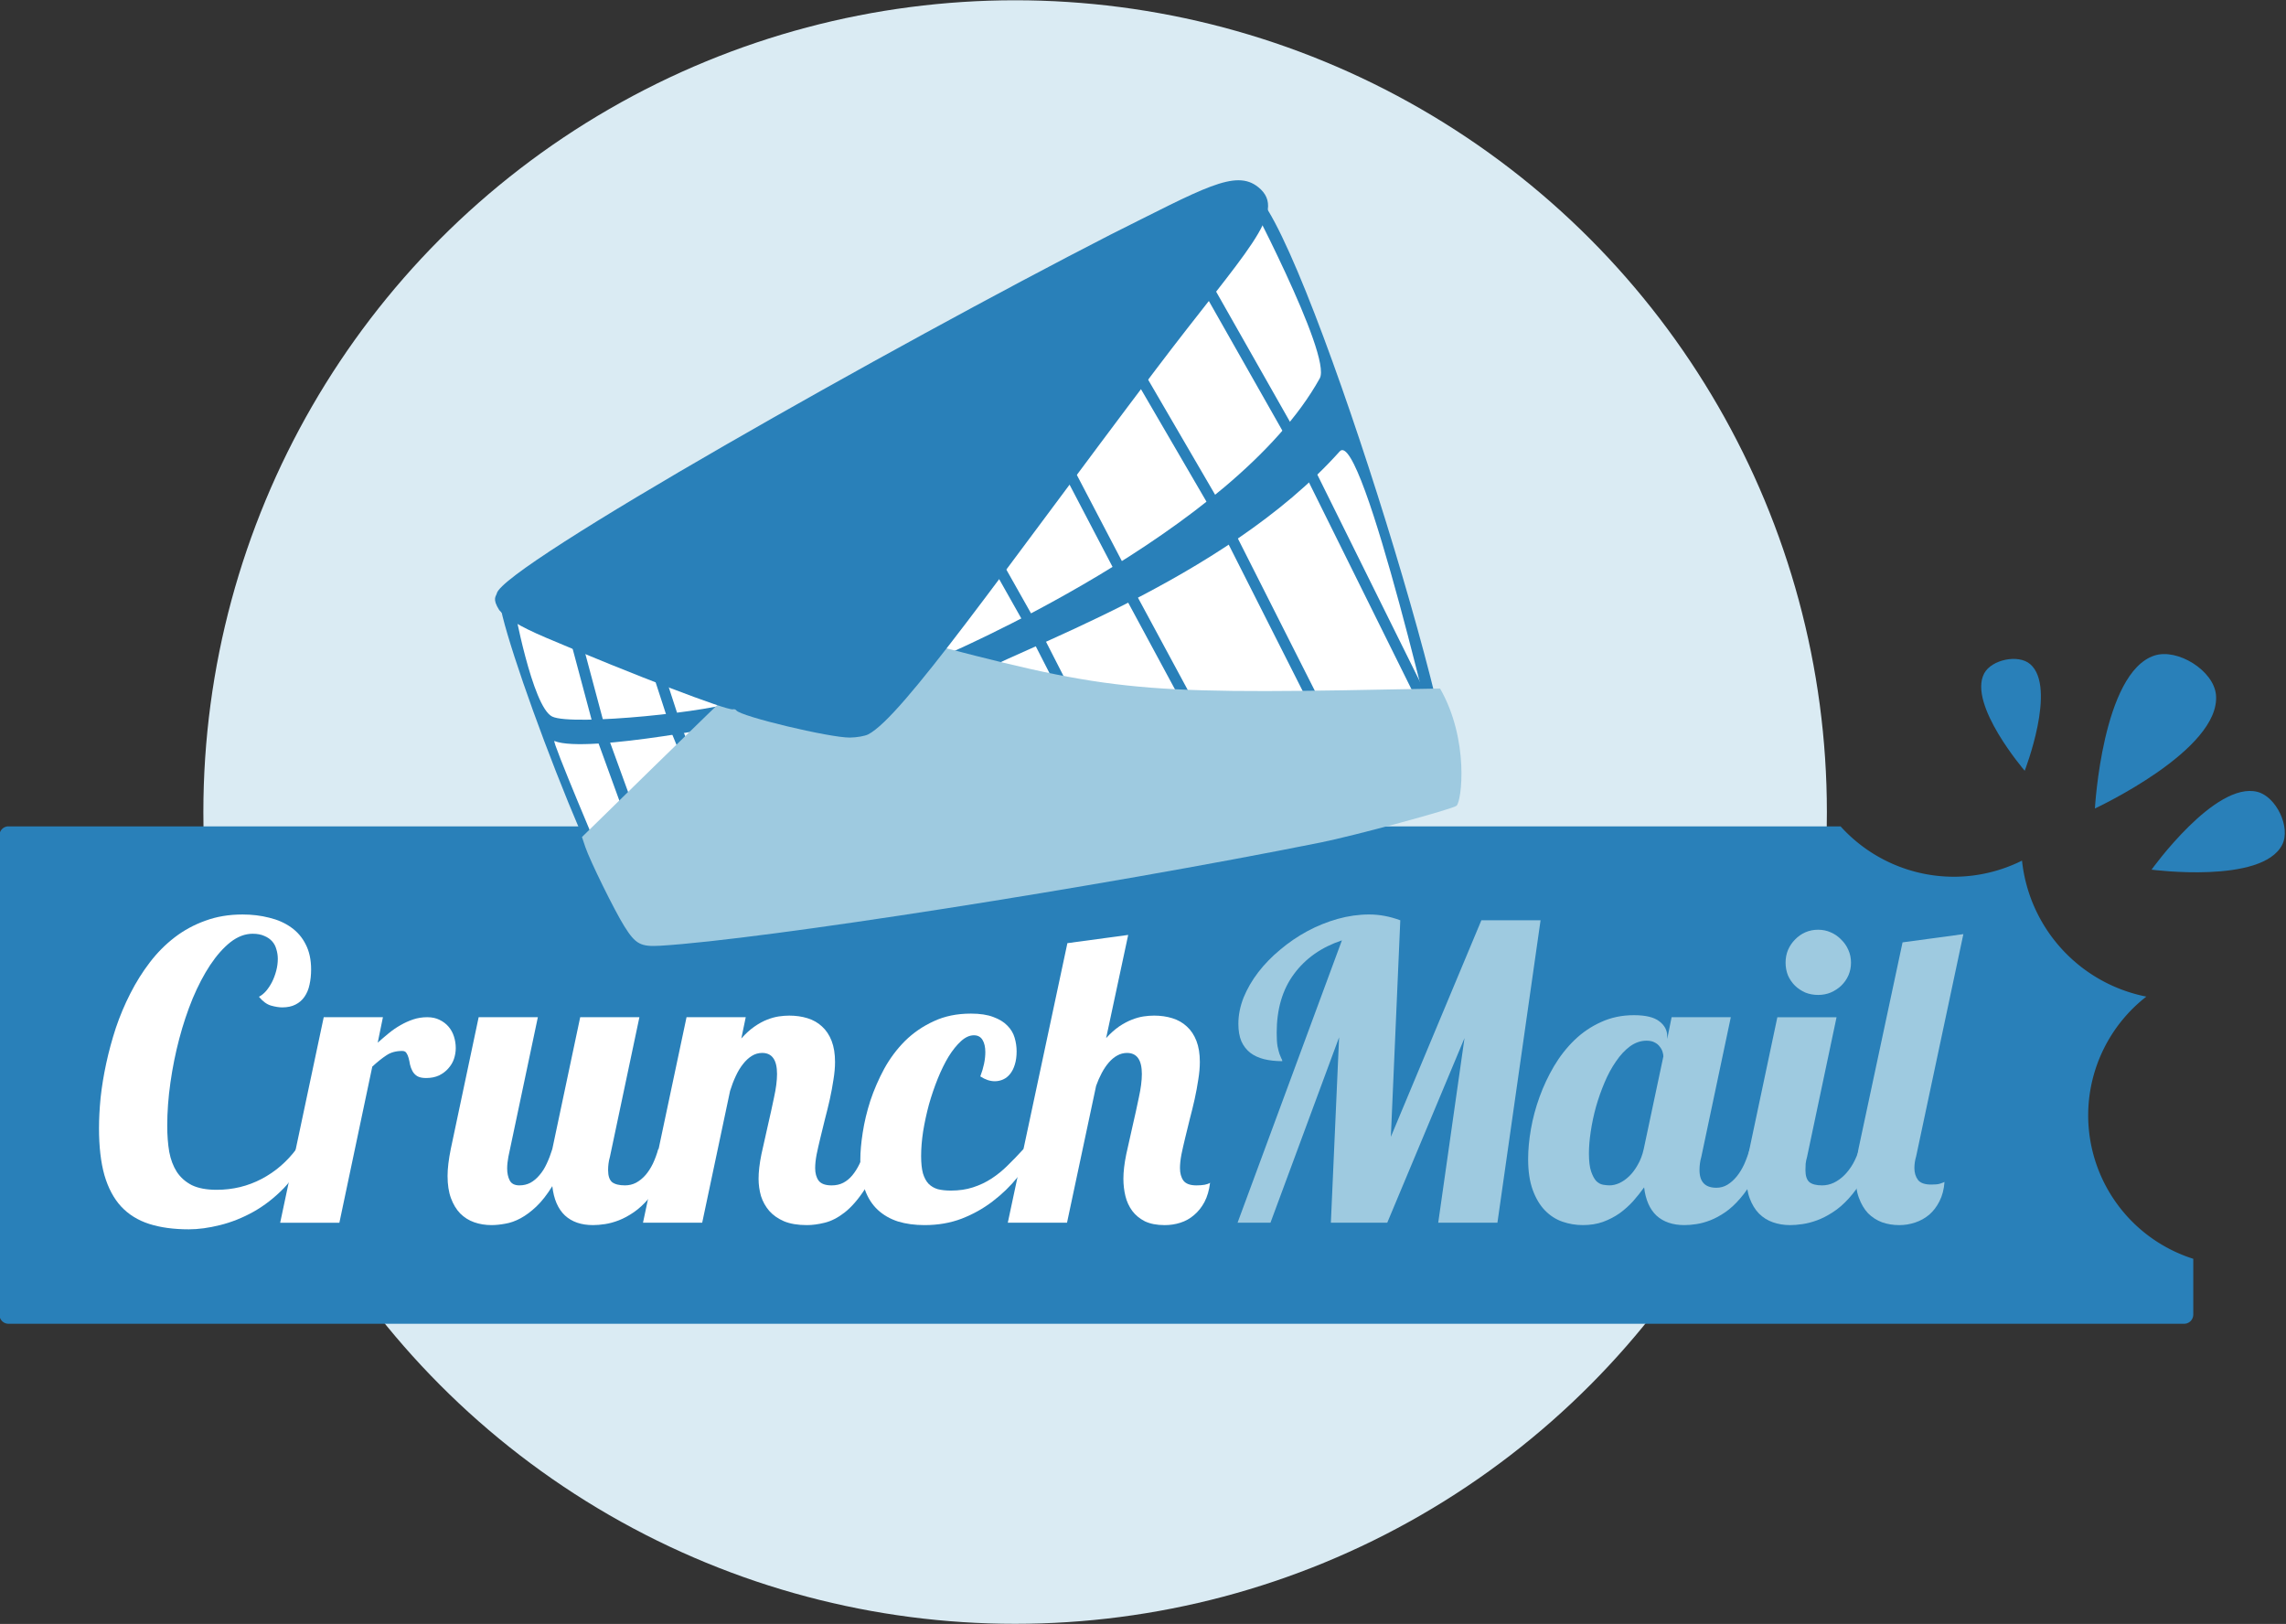 <?xml version="1.0" encoding="UTF-8" standalone="no"?>
<!-- Created with Inkscape (http://www.inkscape.org/) -->

<svg
   xmlns:dc="http://purl.org/dc/elements/1.1/"
   xmlns:cc="http://creativecommons.org/ns#"
   xmlns:rdf="http://www.w3.org/1999/02/22-rdf-syntax-ns#"
   xmlns:svg="http://www.w3.org/2000/svg"
   xmlns="http://www.w3.org/2000/svg"
   xmlns:sodipodi="http://sodipodi.sourceforge.net/DTD/sodipodi-0.dtd"
   xmlns:inkscape="http://www.inkscape.org/namespaces/inkscape"
   width="111.285mm"
   height="79.054mm"
   viewBox="0 0 394.316 280.111"
   id="svg4284"
   version="1.1"
   inkscape:version="0.91 r13725"
   sodipodi:docname="logo-crunchmail.svg">
  <rect x="0" y="0" width="394.316" height="280.111" fill="#333333" stroke="none"/>
  <defs
     id="defs4286" />
  <sodipodi:namedview
     id="base"
     pagecolor="#ffffff"
     bordercolor="#666666"
     borderopacity="1.0"
     inkscape:pageopacity="0.0"
     inkscape:pageshadow="2"
     inkscape:zoom="0.55589226"
     inkscape:cx="109.66787"
     inkscape:cy="28.934107"
     inkscape:document-units="px"
     inkscape:current-layer="g6021-1-7-8"
     showgrid="false"
     inkscape:window-width="1280"
     inkscape:window-height="751"
     inkscape:window-x="0"
     inkscape:window-y="0"
     inkscape:window-maximized="1"
     fit-margin-top="0"
     fit-margin-left="0"
     fit-margin-right="0"
     fit-margin-bottom="0" />
  <g
     inkscape:label="Calque 1"
     inkscape:groupmode="layer"
     id="layer1"
     transform="translate(-262.379,-385.754)">
    <g
       transform="matrix(0.63,0,0,0.63,-175.862,578.183)"
       id="g6021-1-7-8">
      <circle
         r="222.256"
         cy="-83.112"
         cx="973.557"
         id="path8181-4-1-1-2-1-8-4-8-5"
         style="opacity:1;fill:#daebf3;fill-opacity:1;stroke:none;stroke-width:5;stroke-miterlimit:4;stroke-dasharray:none;stroke-opacity:1" />
      <path
         id="rect8179-8-6-6-6-5-5-9-7-5-9"
         d="m 697.932,-79.191 c -1.375,0 -2.482,1.14 -2.482,2.557 l 0,131.066 c 0,1.417 1.107,2.558 2.482,2.558 l 595.717,0 c 1.376,0 2.484,-1.141 2.484,-2.558 l 0,-15.225 a 41.237,41.237 0 0 1 -28.777,-39.258 41.237,41.237 0 0 1 15.923,-32.529 42.506,42.506 0 0 1 -34.039,-37.234 41.872,41.872 0 0 1 -18.681,4.416 41.872,41.872 0 0 1 -30.995,-13.793 l -501.632,0 z"
         style="opacity:1;fill:#2980b9;fill-opacity:1;stroke:none;stroke-width:5;stroke-miterlimit:4;stroke-dasharray:none;stroke-opacity:1"
         inkscape:connector-curvature="0" />
      <g
         transform="matrix(2.813,0,0,2.813,-2229.944,-4289.425)"
         style="font-style:normal;font-weight:normal;font-size:40px;line-height:125%;font-family:sans-serif;letter-spacing:0px;word-spacing:0px;fill:#333333;fill-opacity:1;stroke:none;stroke-width:1px;stroke-linecap:butt;stroke-linejoin:miter;stroke-opacity:1"
         id="flowRoot4858-9-1-7-9-5-7-0-7-7-1-00-9">
        <path
           d="m 1069.807,1528.484 q -0.801,2.012 -2.168,3.438 -1.367,1.406 -2.969,2.305 -1.582,0.879 -3.242,1.289 -1.641,0.41 -3.027,0.41 -2.227,0 -3.867,-0.527 -1.641,-0.527 -2.734,-1.699 -1.074,-1.172 -1.621,-3.047 -0.527,-1.875 -0.527,-4.57 0,-1.367 0.156,-2.969 0.176,-1.621 0.547,-3.34 0.371,-1.719 0.938,-3.457 0.586,-1.738 1.406,-3.34 0.82,-1.621 1.895,-3.027 1.074,-1.406 2.422,-2.441 1.348,-1.035 2.988,-1.621 1.641,-0.605 3.613,-0.605 1.387,0 2.598,0.312 1.23,0.293 2.129,0.938 0.918,0.644 1.426,1.66 0.527,1.016 0.527,2.441 0,0.801 -0.156,1.484 -0.137,0.664 -0.488,1.172 -0.332,0.488 -0.879,0.762 -0.527,0.273 -1.289,0.273 -0.469,0 -1.094,-0.176 -0.606,-0.176 -1.172,-0.859 0.352,-0.176 0.684,-0.547 0.332,-0.391 0.586,-0.879 0.254,-0.508 0.41,-1.094 0.156,-0.586 0.156,-1.172 0,-0.469 -0.137,-0.918 -0.117,-0.449 -0.41,-0.781 -0.293,-0.332 -0.762,-0.527 -0.469,-0.215 -1.133,-0.215 -1.113,0 -2.168,0.82 -1.035,0.82 -1.973,2.227 -0.918,1.387 -1.699,3.242 -0.762,1.855 -1.309,3.926 -0.547,2.07 -0.859,4.258 -0.312,2.188 -0.312,4.219 0,1.387 0.195,2.539 0.215,1.133 0.742,1.953 0.547,0.82 1.465,1.289 0.938,0.449 2.402,0.449 2.363,0 4.375,-1.055 2.012,-1.055 3.418,-2.949 l 0.918,0.41 z"
           style="fill:#ffffff"
           id="path4993"
           inkscape:connector-curvature="0" />
        <path
           d="m 1067.287,1535.281 4.238,-20 5.762,0 -0.508,2.48 q 0.527,-0.469 1.074,-0.918 0.547,-0.449 1.133,-0.781 0.606,-0.352 1.25,-0.566 0.645,-0.215 1.367,-0.215 0.684,0 1.191,0.254 0.527,0.254 0.879,0.664 0.352,0.41 0.527,0.957 0.176,0.547 0.176,1.133 0,0.527 -0.176,1.055 -0.176,0.508 -0.547,0.918 -0.352,0.41 -0.898,0.684 -0.547,0.254 -1.27,0.254 -0.566,0 -0.879,-0.195 -0.293,-0.195 -0.449,-0.488 -0.156,-0.293 -0.234,-0.625 -0.059,-0.351 -0.137,-0.644 -0.078,-0.293 -0.215,-0.488 -0.117,-0.195 -0.41,-0.195 -0.918,0 -1.543,0.43 -0.625,0.41 -1.367,1.094 l -3.203,15.195 -5.762,0 z"
           style="fill:#ffffff"
           id="path4995"
           inkscape:connector-curvature="0" />
        <path
           d="m 1105.764,1528.113 q -0.566,1.621 -1.23,2.812 -0.664,1.191 -1.387,2.012 -0.703,0.82 -1.445,1.328 -0.742,0.508 -1.445,0.781 -0.703,0.273 -1.348,0.371 -0.644,0.098 -1.172,0.098 -1.719,0 -2.734,-0.938 -1.016,-0.957 -1.23,-2.852 -0.762,1.23 -1.543,1.973 -0.781,0.742 -1.543,1.152 -0.762,0.41 -1.484,0.527 -0.723,0.137 -1.348,0.137 -0.898,0 -1.68,-0.273 -0.781,-0.273 -1.367,-0.859 -0.566,-0.586 -0.898,-1.484 -0.332,-0.898 -0.332,-2.168 0,-0.547 0.078,-1.191 0.078,-0.664 0.234,-1.426 l 2.715,-12.832 5.762,0 -2.871,13.594 q -0.117,0.625 -0.117,1.133 0,0.684 0.254,1.172 0.254,0.469 0.938,0.469 0.586,0 1.074,-0.254 0.488,-0.273 0.879,-0.742 0.41,-0.469 0.703,-1.113 0.312,-0.664 0.547,-1.426 l 2.715,-12.832 5.762,0 -2.871,13.594 q -0.098,0.332 -0.137,0.664 -0.039,0.312 -0.039,0.625 0,0.84 0.391,1.172 0.41,0.312 1.25,0.312 0.586,0 1.074,-0.254 0.508,-0.273 0.918,-0.742 0.41,-0.469 0.723,-1.113 0.312,-0.664 0.527,-1.426 l 1.68,0 z"
           style="fill:#ffffff"
           id="path4997"
           inkscape:connector-curvature="0" />
        <path
           d="m 1125.998,1528.113 q -0.84,2.461 -1.816,3.926 -0.957,1.465 -1.953,2.246 -0.977,0.762 -1.934,0.996 -0.938,0.234 -1.738,0.234 -1.328,0 -2.227,-0.371 -0.898,-0.391 -1.445,-1.016 -0.547,-0.644 -0.801,-1.445 -0.234,-0.82 -0.234,-1.68 0,-1.016 0.273,-2.363 0.293,-1.367 0.625,-2.793 0.332,-1.426 0.606,-2.754 0.293,-1.328 0.293,-2.285 0,-2.051 -1.445,-2.051 -0.547,0 -1.016,0.293 -0.469,0.293 -0.859,0.801 -0.391,0.488 -0.703,1.172 -0.312,0.664 -0.547,1.426 l -2.715,12.832 -5.762,0 4.238,-20 5.762,0 -0.43,2.07 q 0.645,-0.723 1.27,-1.152 0.644,-0.449 1.25,-0.684 0.605,-0.234 1.133,-0.312 0.547,-0.078 1.016,-0.078 0.957,0 1.777,0.254 0.82,0.254 1.406,0.801 0.606,0.547 0.938,1.406 0.332,0.859 0.332,2.051 0,0.801 -0.156,1.738 -0.137,0.918 -0.352,1.895 -0.215,0.957 -0.469,1.914 -0.234,0.957 -0.449,1.836 -0.215,0.879 -0.371,1.641 -0.137,0.742 -0.137,1.309 0,0.742 0.332,1.211 0.351,0.469 1.27,0.469 0.644,0 1.133,-0.254 0.488,-0.254 0.879,-0.723 0.391,-0.469 0.703,-1.113 0.332,-0.664 0.645,-1.445 l 1.68,0 z"
           style="fill:#ffffff"
           id="path4999"
           inkscape:connector-curvature="0" />
        <path
           d="m 1140.998,1528.113 q -0.84,1.406 -1.933,2.734 -1.074,1.328 -2.442,2.363 -1.348,1.035 -3.008,1.68 -1.641,0.625 -3.613,0.625 -1.426,0 -2.578,-0.351 -1.152,-0.371 -1.973,-1.133 -0.82,-0.762 -1.25,-1.953 -0.449,-1.211 -0.449,-2.91 0,-1.152 0.234,-2.656 0.234,-1.523 0.742,-3.105 0.527,-1.582 1.348,-3.106 0.84,-1.524 2.031,-2.715 1.211,-1.191 2.793,-1.914 1.582,-0.742 3.613,-0.742 1.328,0 2.188,0.332 0.859,0.312 1.367,0.84 0.508,0.508 0.703,1.172 0.195,0.664 0.195,1.328 0,0.742 -0.176,1.289 -0.156,0.527 -0.449,0.898 -0.293,0.371 -0.684,0.547 -0.391,0.176 -0.82,0.176 -0.684,0 -1.406,-0.469 0.488,-1.289 0.488,-2.363 0,-0.742 -0.273,-1.191 -0.274,-0.449 -0.84,-0.449 -0.625,0 -1.25,0.566 -0.625,0.566 -1.211,1.504 -0.566,0.938 -1.055,2.148 -0.488,1.211 -0.859,2.519 -0.351,1.309 -0.566,2.617 -0.195,1.289 -0.195,2.402 0,1.016 0.176,1.68 0.195,0.644 0.547,1.016 0.371,0.371 0.898,0.527 0.547,0.137 1.27,0.137 1.192,0 2.148,-0.312 0.977,-0.312 1.816,-0.859 0.84,-0.547 1.582,-1.289 0.762,-0.742 1.524,-1.582 l 1.367,0 z"
           style="fill:#ffffff"
           id="path5001"
           inkscape:connector-curvature="0" />
        <path
           d="m 1138.107,1535.281 5.801,-27.207 5.918,-0.801 -2.148,10.039 q 0.645,-0.703 1.27,-1.133 0.644,-0.43 1.25,-0.664 0.605,-0.234 1.133,-0.312 0.547,-0.078 1.016,-0.078 0.957,0 1.777,0.254 0.82,0.254 1.406,0.801 0.606,0.547 0.938,1.406 0.332,0.859 0.332,2.051 0,0.801 -0.156,1.738 -0.137,0.918 -0.352,1.895 -0.215,0.957 -0.469,1.914 -0.234,0.957 -0.449,1.836 -0.215,0.879 -0.371,1.641 -0.137,0.742 -0.137,1.309 0,0.742 0.332,1.211 0.351,0.469 1.27,0.469 0.957,0 1.328,-0.254 -0.137,1.094 -0.547,1.875 -0.41,0.762 -1.016,1.27 -0.586,0.508 -1.328,0.742 -0.723,0.234 -1.523,0.234 -1.152,0 -1.934,-0.371 -0.762,-0.391 -1.23,-1.016 -0.469,-0.644 -0.664,-1.445 -0.195,-0.82 -0.195,-1.68 0,-1.016 0.274,-2.363 0.293,-1.367 0.625,-2.793 0.332,-1.426 0.605,-2.754 0.293,-1.328 0.293,-2.285 0,-2.051 -1.445,-2.051 -0.508,0 -0.957,0.254 -0.43,0.234 -0.82,0.684 -0.371,0.43 -0.684,1.016 -0.312,0.586 -0.547,1.25 l -2.832,13.32 -5.762,0 z"
           style="fill:#ffffff"
           id="path5003"
           inkscape:connector-curvature="0" />
        <path
           d="m 1180.002,1535.281 2.558,-17.969 -7.519,17.969 -5.488,0 0.801,-18.047 -6.68,18.047 -3.203,0 10.156,-27.48 q -2.988,0.996 -4.668,3.281 -1.68,2.266 -1.68,5.723 0,0.801 0.078,1.289 0.098,0.469 0.195,0.762 0.098,0.273 0.176,0.43 0.098,0.137 0.098,0.273 -0.977,0 -1.777,-0.195 -0.781,-0.195 -1.348,-0.625 -0.547,-0.43 -0.859,-1.113 -0.293,-0.703 -0.293,-1.699 0,-1.27 0.508,-2.559 0.527,-1.289 1.426,-2.461 0.918,-1.192 2.148,-2.207 1.23,-1.035 2.637,-1.797 1.426,-0.762 2.949,-1.191 1.543,-0.43 3.066,-0.43 1.504,0 3.027,0.566 l -0.918,21.074 8.809,-21.074 5.762,0 -4.199,29.434 -5.762,0 z"
           style="fill:#9ecae0;fill-opacity:1"
           id="path5005"
           inkscape:connector-curvature="0" />
        <path
           d="m 1211.994,1528.113 q -0.566,1.621 -1.23,2.812 -0.664,1.191 -1.387,2.012 -0.703,0.82 -1.445,1.328 -0.742,0.508 -1.445,0.781 -0.703,0.273 -1.348,0.371 -0.645,0.098 -1.172,0.098 -1.699,0 -2.715,-0.918 -0.996,-0.938 -1.211,-2.754 -0.488,0.683 -1.074,1.348 -0.586,0.644 -1.309,1.172 -0.723,0.508 -1.621,0.84 -0.879,0.312 -1.953,0.312 -1.035,0 -1.992,-0.332 -0.957,-0.332 -1.699,-1.094 -0.742,-0.762 -1.191,-1.992 -0.449,-1.23 -0.449,-3.008 0,-1.367 0.273,-2.93 0.273,-1.562 0.84,-3.125 0.566,-1.562 1.406,-2.988 0.859,-1.445 1.992,-2.539 1.152,-1.113 2.598,-1.758 1.445,-0.664 3.184,-0.664 1.699,0 2.461,0.586 0.781,0.586 0.781,1.445 l 0,0.293 0.43,-2.129 5.762,0 -2.871,13.594 q -0.098,0.332 -0.137,0.664 -0.039,0.312 -0.039,0.625 0,1.719 1.641,1.719 0.586,0 1.074,-0.293 0.508,-0.312 0.918,-0.82 0.41,-0.508 0.723,-1.191 0.312,-0.703 0.527,-1.465 l 1.68,0 z m -10.078,-9.024 q 0,-0.176 -0.078,-0.43 -0.078,-0.274 -0.273,-0.508 -0.176,-0.254 -0.488,-0.41 -0.312,-0.176 -0.801,-0.176 -0.84,0 -1.602,0.547 -0.742,0.547 -1.367,1.465 -0.625,0.898 -1.113,2.051 -0.488,1.152 -0.84,2.383 -0.332,1.211 -0.508,2.402 -0.176,1.172 -0.176,2.109 0,1.152 0.215,1.777 0.215,0.625 0.508,0.938 0.312,0.293 0.664,0.351 0.352,0.059 0.625,0.059 0.449,0 0.938,-0.215 0.508,-0.234 0.957,-0.664 0.469,-0.449 0.84,-1.113 0.391,-0.664 0.586,-1.543 l 1.914,-9.024 z"
           style="fill:#9ecae0;fill-opacity:1"
           id="path5007"
           inkscape:connector-curvature="0" />
        <path
           d="m 1220.178,1509.969 q 0,0.664 -0.254,1.25 -0.254,0.566 -0.703,0.996 -0.43,0.41 -1.016,0.664 -0.566,0.234 -1.23,0.234 -0.664,0 -1.25,-0.234 -0.566,-0.254 -0.996,-0.664 -0.43,-0.43 -0.684,-0.996 -0.234,-0.586 -0.234,-1.25 0,-0.664 0.234,-1.23 0.254,-0.586 0.684,-1.016 0.43,-0.449 0.996,-0.703 0.586,-0.254 1.25,-0.254 0.664,0 1.23,0.254 0.586,0.254 1.016,0.703 0.449,0.43 0.703,1.016 0.254,0.566 0.254,1.23 z m 2.481,18.145 q -0.566,1.621 -1.27,2.812 -0.684,1.191 -1.445,2.012 -0.742,0.82 -1.543,1.328 -0.781,0.508 -1.523,0.781 -0.742,0.273 -1.426,0.371 -0.664,0.098 -1.191,0.098 -0.898,0 -1.68,-0.273 -0.781,-0.273 -1.367,-0.859 -0.566,-0.586 -0.898,-1.484 -0.332,-0.898 -0.332,-2.168 0,-0.547 0.078,-1.191 0.078,-0.664 0.234,-1.426 l 2.715,-12.832 5.762,0 -2.871,13.594 q -0.098,0.332 -0.137,0.664 -0.02,0.312 -0.02,0.625 0,0.84 0.391,1.172 0.391,0.312 1.23,0.312 0.586,0 1.133,-0.254 0.567,-0.273 1.035,-0.742 0.469,-0.469 0.84,-1.113 0.371,-0.664 0.606,-1.426 l 1.68,0 z"
           style="fill:#9ecae0;fill-opacity:1"
           id="path5009"
           inkscape:connector-curvature="0" />
        <path
           d="m 1225.197,1507.996 5.918,-0.801 -4.59,21.602 q -0.098,0.332 -0.137,0.625 -0.039,0.273 -0.039,0.547 0,0.683 0.352,1.152 0.351,0.449 1.289,0.449 0.566,0 0.82,-0.078 0.254,-0.078 0.469,-0.176 -0.078,1.074 -0.488,1.875 -0.391,0.781 -0.996,1.309 -0.605,0.508 -1.367,0.762 -0.762,0.254 -1.543,0.254 -0.898,0 -1.68,-0.273 -0.781,-0.293 -1.367,-0.879 -0.566,-0.606 -0.898,-1.524 -0.332,-0.918 -0.332,-2.207 0,-0.527 0.078,-1.172 0.078,-0.664 0.234,-1.426 l 4.277,-20.039 z"
           style="fill:#9ecae0;fill-opacity:1"
           id="path5011"
           inkscape:connector-curvature="0" />
      </g>
      <g
         style="fill:#2980b9;fill-opacity:1"
         id="g7572-5-6-7-2-8-0-1-2-1-2-0"
         transform="translate(2091.501,-1268.129)">
        <path
           style="fill:#2980b9;fill-opacity:1;fill-rule:evenodd;stroke:none;stroke-width:1px;stroke-linecap:butt;stroke-linejoin:miter;stroke-opacity:1"
           d="m -822.303,1184.04 c 0,0 2.055,-37.208 16.286,-41.866 6.332,-2.073 16.237,4.104 16.859,10.737 1.415,15.091 -33.145,31.129 -33.145,31.129 z"
           id="path7433-45-9-9-7-5-2-2-9-4-1-4"
           inkscape:connector-curvature="0"
           sodipodi:nodetypes="caac" />
        <path
           style="fill:#2980b9;fill-opacity:1;fill-rule:evenodd;stroke:none;stroke-width:1px;stroke-linecap:butt;stroke-linejoin:miter;stroke-opacity:1"
           d="m -806.792,1200.79 c 0,0 17.362,-24.262 28.979,-21.3 5.169,1.318 9.211,9.744 6.783,14.494 -5.523,10.805 -35.762,6.807 -35.762,6.807 z"
           id="path7433-8-9-5-2-4-5-9-0-0-7-7-6"
           inkscape:connector-curvature="0"
           sodipodi:nodetypes="caac" />
        <path
           style="fill:#2980b9;fill-opacity:1;fill-rule:evenodd;stroke:none;stroke-width:1px;stroke-linecap:butt;stroke-linejoin:miter;stroke-opacity:1"
           d="m -841.524,1173.709 c 0,0 -15.613,-18.162 -11.09,-26.657 2.012,-3.78 9.353,-5.327 12.595,-2.529 7.374,6.365 -1.504,29.185 -1.504,29.185 z"
           id="path7433-6-0-2-6-4-7-4-9-0-8-5-9"
           inkscape:connector-curvature="0"
           sodipodi:nodetypes="caac" />
      </g>
      <g
         id="g5687-7-3-0"
         transform="matrix(0.483,-0.128,0.128,0.483,424.62,522.983)">
        <path
           sodipodi:nodetypes="sssss"
           inkscape:connector-curvature="0"
           id="path4651-4-4-9-8-8-9-5"
           d="m 1129.932,-1077.75 c -6.276,10.268 11.349,190.847 26.529,203.852 12.244,10.489 429.205,53.371 448.196,39.095 15.785,-11.866 2.627,-334.3 -19.547,-351.855 -19.793,-15.669 -446.123,94.094 -455.177,108.907 z"
           style="fill:#2980b9;fill-opacity:1;fill-rule:evenodd;stroke:none;stroke-width:1px;stroke-linecap:butt;stroke-linejoin:miter;stroke-opacity:1" />
        <path
           sodipodi:nodetypes="cc"
           inkscape:connector-curvature="0"
           id="path4657-2-4-4-9-90-9-4"
           d="m 1241.632,-996.768 -108.907,61.435"
           style="fill:none;fill-rule:evenodd;stroke:none;stroke-width:1px;stroke-linecap:butt;stroke-linejoin:miter;stroke-opacity:1" />
        <path
           sodipodi:nodetypes="csscc"
           inkscape:connector-curvature="0"
           id="path5640-00-2-9"
           d="m 1339.544,-1032.4 c 0,0 -1.872,38.373 15.629,48.727 0,0 172.537,-24.459 239.707,-94.346 9.944,-10.347 -14.059,-113.253 -14.059,-113.253 z"
           style="fill:#ffffff;fill-rule:evenodd;stroke:none;stroke-width:1.835px;stroke-linecap:butt;stroke-linejoin:miter;stroke-opacity:1" />
        <path
           sodipodi:nodetypes="csscc"
           inkscape:connector-curvature="0"
           id="path5657-7-0-3"
           d="m 1372.583,-949.29 c 0,0 -15.1,-16.541 -7.261,-18.916 29.169,-8.837 149.764,-15.67 229.892,-68.341 15.482,-10.177 8.84,186.338 8.84,186.338 z"
           style="fill:#ffffff;fill-rule:evenodd;stroke:none;stroke-width:1.835px;stroke-linecap:butt;stroke-linejoin:miter;stroke-opacity:1" />
        <path
           sodipodi:nodetypes="cc"
           inkscape:connector-curvature="0"
           id="path5659-0-41-0"
           d="m 1408.125,-985.43 -19.381,-74.53"
           style="fill:none;fill-rule:evenodd;stroke:#2980b9;stroke-width:6;stroke-linecap:butt;stroke-linejoin:miter;stroke-miterlimit:4;stroke-dasharray:none;stroke-opacity:1" />
        <path
           sodipodi:nodetypes="cc"
           inkscape:connector-curvature="0"
           id="path5661-8-69-6"
           d="m 1463.074,-1001.431 -20.953,-92.533"
           style="fill:none;fill-rule:evenodd;stroke:#2980b9;stroke-width:6;stroke-linecap:butt;stroke-linejoin:miter;stroke-miterlimit:4;stroke-dasharray:none;stroke-opacity:1" />
        <path
           sodipodi:nodetypes="cc"
           inkscape:connector-curvature="0"
           id="path5663-9-5-2"
           d="m 1521.791,-1024.645 -28.29,-102.91"
           style="fill:none;fill-rule:evenodd;stroke:#2980b9;stroke-width:6;stroke-linecap:butt;stroke-linejoin:miter;stroke-miterlimit:4;stroke-dasharray:none;stroke-opacity:1" />
        <path
           sodipodi:nodetypes="cc"
           inkscape:connector-curvature="0"
           id="path5665-2-2-8"
           d="m 1572.063,-1050.997 -28.532,-108.617"
           style="fill:none;fill-rule:evenodd;stroke:#2980b9;stroke-width:6;stroke-linecap:butt;stroke-linejoin:miter;stroke-miterlimit:4;stroke-dasharray:none;stroke-opacity:1" />
        <path
           sodipodi:nodetypes="cc"
           inkscape:connector-curvature="0"
           id="path5667-8-7-3"
           d="m 1407.858,-985.879 9.736,44.944"
           style="fill:none;fill-rule:evenodd;stroke:#2980b9;stroke-width:6.122;stroke-linecap:butt;stroke-linejoin:miter;stroke-miterlimit:4;stroke-dasharray:none;stroke-opacity:1" />
        <path
           sodipodi:nodetypes="cc"
           inkscape:connector-curvature="0"
           id="path5669-5-2-3"
           d="m 1463.695,-991.68 19.048,79.346"
           style="fill:none;fill-rule:evenodd;stroke:#2980b9;stroke-width:6;stroke-linecap:butt;stroke-linejoin:miter;stroke-miterlimit:4;stroke-dasharray:none;stroke-opacity:1" />
        <path
           sodipodi:nodetypes="cc"
           inkscape:connector-curvature="0"
           id="path5671-3-0-9"
           d="m 1525.01,-1009.255 26.614,125.552"
           style="fill:none;fill-rule:evenodd;stroke:#2980b9;stroke-width:6;stroke-linecap:butt;stroke-linejoin:miter;stroke-miterlimit:4;stroke-dasharray:none;stroke-opacity:1" />
        <path
           sodipodi:nodetypes="cc"
           inkscape:connector-curvature="0"
           id="path5673-2-0-3"
           d="m 1576.743,-1028.781 34.526,169.376"
           style="fill:none;fill-rule:evenodd;stroke:#2980b9;stroke-width:6;stroke-linecap:butt;stroke-linejoin:miter;stroke-miterlimit:4;stroke-dasharray:none;stroke-opacity:1" />
        <path
           sodipodi:nodetypes="csscc"
           inkscape:connector-curvature="0"
           id="path5675-88-7-5"
           d="m 1136.177,-1071.548 c 0,0 -4.556,56.916 4.69,64.909 9.288,8.029 88.322,20.365 100.413,17.552 4.186,-0.974 0.094,-12.892 0.094,-12.892 z"
           style="fill:#ffffff;fill-rule:evenodd;stroke:none;stroke-width:1.835px;stroke-linecap:butt;stroke-linejoin:miter;stroke-opacity:1" />
        <path
           sodipodi:nodetypes="cscc"
           inkscape:connector-curvature="0"
           id="path5677-1-72-2"
           d="m 1147.322,-923.176 c 0,0 -10.225,-71.354 -8.709,-70.21 15.383,11.609 105.157,16.787 105.157,16.787 z"
           style="fill:#ffffff;fill-rule:evenodd;stroke:none;stroke-width:1.835px;stroke-linecap:butt;stroke-linejoin:miter;stroke-opacity:1" />
        <path
           inkscape:connector-curvature="0"
           id="path5679-2-15-7"
           d="m 1164.188,-1051.21 0.115,54.327"
           style="fill:none;fill-rule:evenodd;stroke:#2980b9;stroke-width:6;stroke-linecap:butt;stroke-linejoin:miter;stroke-miterlimit:4;stroke-dasharray:none;stroke-opacity:1" />
        <path
           inkscape:connector-curvature="0"
           id="path5681-3-40-2"
           d="m 1202.607,-1025.697 1.941,34.916"
           style="fill:none;fill-rule:evenodd;stroke:#2980b9;stroke-width:6;stroke-linecap:butt;stroke-linejoin:miter;stroke-miterlimit:4;stroke-dasharray:none;stroke-opacity:1" />
        <path
           inkscape:connector-curvature="0"
           id="path5683-7-1-7"
           d="m 1163.787,-996.392 4.284,47.752"
           style="fill:none;fill-rule:evenodd;stroke:#2980b9;stroke-width:6.112;stroke-linecap:butt;stroke-linejoin:miter;stroke-miterlimit:4;stroke-dasharray:none;stroke-opacity:1" />
        <path
           inkscape:connector-curvature="0"
           id="path5685-4-9-4"
           d="m 1203.594,-991.639 2.844,21.652"
           style="fill:none;fill-rule:evenodd;stroke:#2980b9;stroke-width:6.236;stroke-linecap:butt;stroke-linejoin:miter;stroke-miterlimit:4;stroke-dasharray:none;stroke-opacity:1" />
        <path
           sodipodi:nodetypes="sssccsccsscccs"
           inkscape:connector-curvature="0"
           id="path4777-5-2-8-8-98-85-3"
           d="m 1530.164,-832.075 c -123.513,-7.55 -308.542,-26.844 -363.954,-37.953 -10.844,-2.174 -13.129,-4.3 -16.578,-15.424 -3.009,-9.706 -9.028,-39.676 -9.531,-47.457 l -0.371,-5.746 49.023,-27.765 c 26.963,-15.271 49.364,-27.786 49.781,-27.812 0.417,-0.025 3.568,1.848 7.003,4.163 8.207,5.532 41.893,22.213 49.298,24.413 13.271,3.941 21.971,1.075 46.189,-15.217 12.708,-8.549 13.343,-8.831 16.736,-7.425 88.142,49.814 103.729,53.941 257.324,91.441 8.332,31.255 -4.38,62.835 -7.752,64.402 -2.691,1.25 -58.447,1.525 -77.17,0.38 z"
           style="opacity:1;fill:#9ecae0;fill-opacity:1;stroke:none;stroke-width:5.749;stroke-miterlimit:4;stroke-dasharray:none;stroke-opacity:1" />
        <path
           sodipodi:nodetypes="scsscscssss"
           inkscape:connector-curvature="0"
           id="path4775-9-6-7-5-8-3-8"
           d="m 1295.628,-953.716 c -10.698,-2.721 -55.061,-26.608 -56.359,-30.347 -0.206,-0.592 -0.948,-1.064 -1.649,-1.047 -3.078,0.072 -48.37,-32.596 -88.918,-64.136 -13.217,-10.28 -18.663,-16.422 -20.942,-21.23 -2.246,-7.12 0.303,-7.712 1.04,-9.157 6.957,-13.637 245.579,-75.551 375.087,-103.814 56.416,-11.665 75.757,-17.45 85.295,-4.457 12.809,17.448 -15.942,32.056 -80.124,82.354 -110.653,86.717 -182.873,148.247 -203.317,152.707 -1.976,0.431 -6.527,0.038 -10.113,-0.874 z"
           style="opacity:1;fill:#2980b9;fill-opacity:1;stroke:none;stroke-width:5.749;stroke-miterlimit:4;stroke-dasharray:none;stroke-opacity:1" />
      </g>
    </g>
  </g>
</svg>

